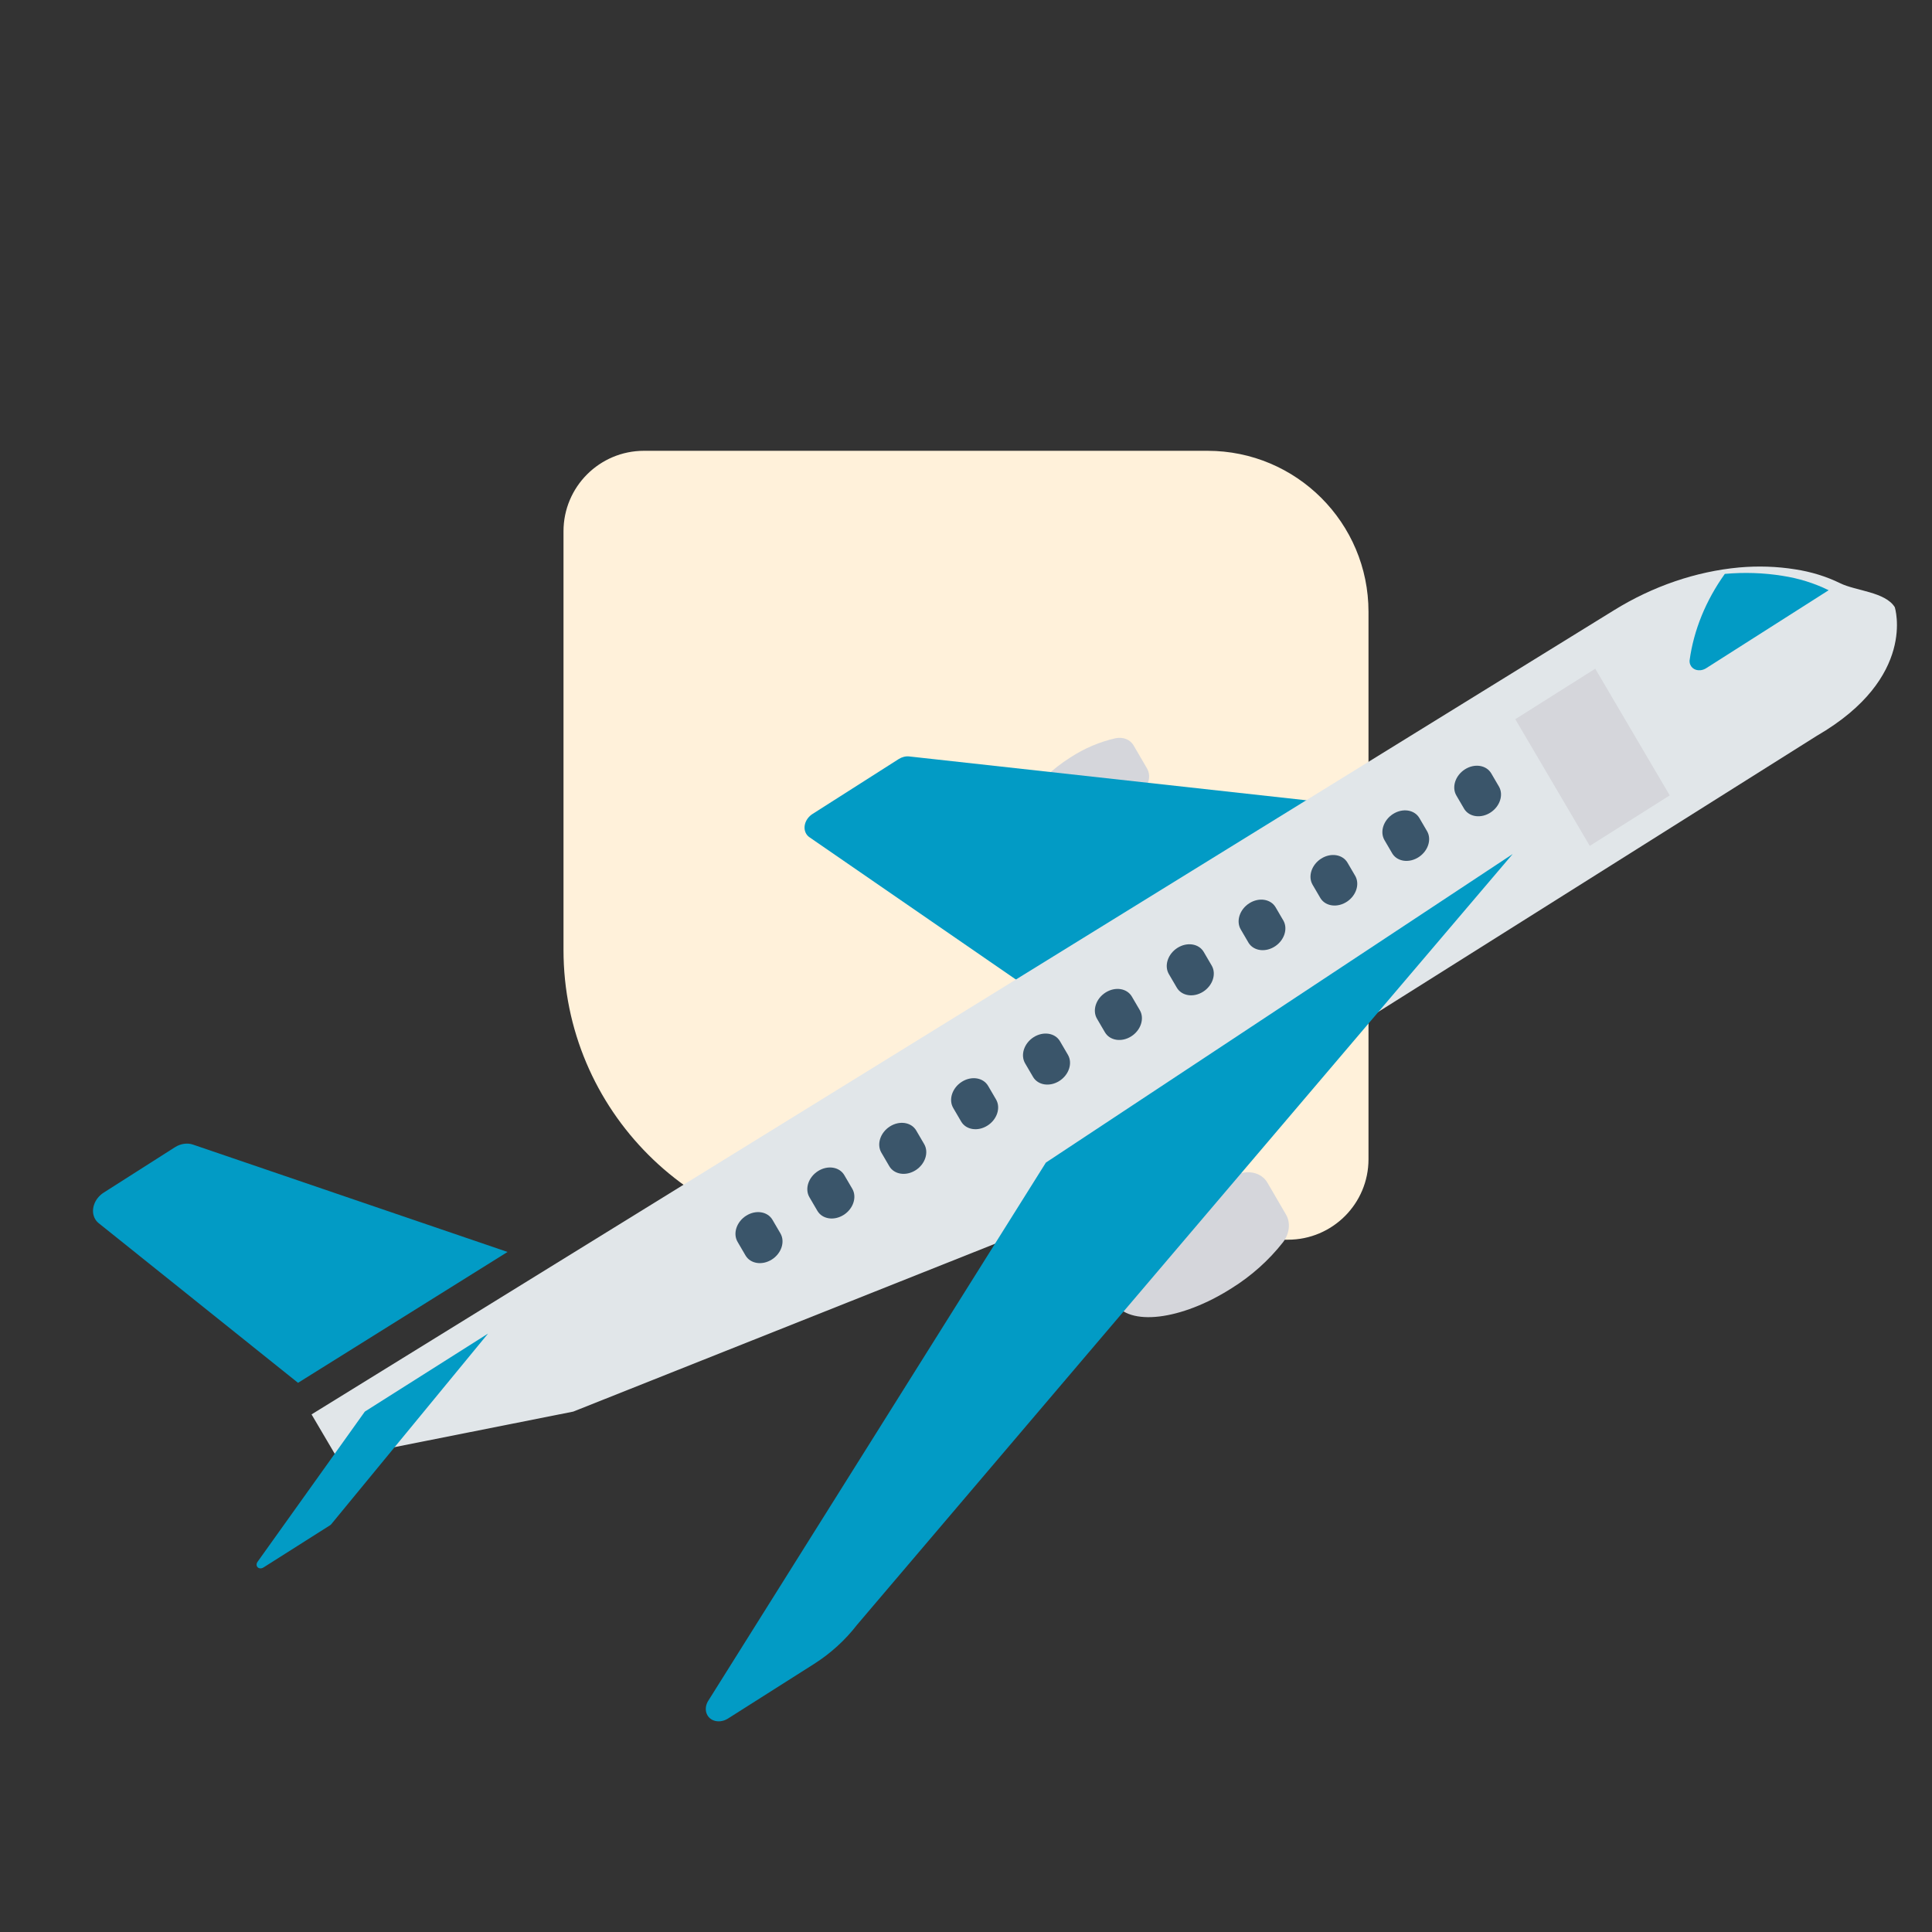 <svg width="120" height="120" viewBox="0 0 120 120" fill="none" xmlns="http://www.w3.org/2000/svg">
<rect x="0" y="0" width="120" height="120" fill="#333333" stroke="none"/>
<g clip-path="url(#clip0_2745_1438)">
<path d="M35 59C35 68.941 43.059 77 53 77L80 77C82.761 77 85 74.761 85 72L85 38C85 32.477 80.523 28 75 28L40 28C37.239 28 35 30.239 35 33L35 59Z" fill="#FFF1DA"/>
<path d="M77.174 72.847C75.816 73.151 74.493 73.715 73.287 74.502C70.147 76.504 68.319 79.36 69.206 80.883C70.093 82.405 73.358 82.015 76.499 80.014C77.721 79.254 78.806 78.284 79.688 77.162C80.098 76.62 80.171 75.944 79.876 75.439L78.724 73.462C78.431 72.955 77.823 72.715 77.174 72.847Z" fill="#D5D6DB"/>
<path d="M69.287 45.854C68.302 46.075 67.343 46.484 66.469 47.055C64.192 48.505 62.866 50.577 63.509 51.68C64.151 52.782 66.52 52.5 68.796 51.049C69.682 50.498 70.469 49.794 71.109 48.98C71.406 48.587 71.459 48.098 71.245 47.732L70.41 46.3C70.198 45.933 69.758 45.758 69.287 45.854Z" fill="#D5D6DB"/>
<path d="M56.473 46.984C56.254 46.96 56.02 47.019 55.817 47.148L50.469 50.556C50.022 50.84 49.843 51.388 50.07 51.779C50.122 51.869 50.193 51.945 50.279 52.004L63.461 61.089L81.294 49.724L56.473 46.984Z" fill="#029BC5"/>
<path d="M112.85 45.7L64.318 76.252L35.605 87.677L20.962 90.588L19.351 87.851L100.246 37.904C102.657 36.41 105.343 35.492 108.032 35.245C109.209 35.143 110.372 35.182 111.493 35.361C112.487 35.512 113.43 35.802 114.294 36.224C115.258 36.703 117.092 36.758 117.687 37.711C117.689 37.709 119.091 42.084 112.85 45.7V45.7Z" fill="#E1E6E9"/>
<path d="M64.962 72.21L43.966 105.679C43.704 106.15 43.86 106.676 44.313 106.855C44.592 106.965 44.933 106.922 45.219 106.74L50.563 103.35C51.591 102.697 52.501 101.869 53.237 100.915L93.954 53.046L64.962 72.21Z" fill="#029BC5"/>
<path d="M11.982 71.092C11.632 70.972 11.215 71.034 10.863 71.258L6.446 74.072C5.844 74.455 5.604 75.191 5.91 75.717C5.968 75.817 6.044 75.905 6.134 75.977L18.511 85.89L31.524 77.761L11.982 71.092Z" fill="#029BC5"/>
<path d="M22.66 87.677L15.998 97.006C15.9 97.14 15.923 97.308 16.049 97.382C16.14 97.435 16.264 97.425 16.365 97.358L20.493 94.742C20.525 94.721 20.554 94.696 20.578 94.667L30.312 82.832L22.66 87.677Z" fill="#029BC5"/>
<path d="M110.697 35.763C109.542 35.578 108.344 35.538 107.132 35.645C105.951 37.296 105.196 39.151 104.943 41.024C104.924 41.4 105.227 41.671 105.62 41.629C105.742 41.616 105.864 41.573 105.973 41.504L113.581 36.66C112.692 36.221 111.72 35.919 110.697 35.763Z" fill="#029BC5"/>
<path d="M94.117 44.671L99.084 41.534L103.711 49.403L98.744 52.54L94.117 44.671Z" fill="#D5D6DB"/>
<path d="M90.992 47.783C90.394 48.163 90.154 48.891 90.458 49.411L90.95 50.253C91.274 50.76 92.014 50.849 92.602 50.452C93.162 50.074 93.387 49.387 93.117 48.88L92.625 48.038C92.321 47.519 91.591 47.405 90.992 47.783V47.783Z" fill="#3A556A"/>
<path d="M86.528 50.556C85.929 50.935 85.69 51.664 85.994 52.184L86.486 53.026C86.81 53.532 87.549 53.621 88.138 53.224C88.697 52.846 88.923 52.16 88.653 51.653L88.161 50.811C87.857 50.292 87.126 50.178 86.528 50.556V50.556Z" fill="#3A556A"/>
<path d="M82.062 53.329C81.464 53.709 81.225 54.437 81.529 54.956L82.022 55.798C82.345 56.304 83.085 56.394 83.673 55.997C84.233 55.619 84.458 54.932 84.188 54.425L83.696 53.583C83.392 53.064 82.661 52.95 82.062 53.329V53.329Z" fill="#3A556A"/>
<path d="M77.597 56.102C77 56.481 76.761 57.209 77.065 57.728L77.557 58.57C77.881 59.077 78.62 59.166 79.209 58.769C79.768 58.392 79.994 57.705 79.724 57.198L79.232 56.356C78.928 55.836 78.196 55.722 77.597 56.102V56.102Z" fill="#3A556A"/>
<path d="M73.133 58.874C72.535 59.254 72.297 59.982 72.6 60.502L73.093 61.344C73.397 61.863 74.128 61.977 74.726 61.598C75.325 61.219 75.564 60.491 75.26 59.972L74.767 59.129C74.465 58.61 73.734 58.495 73.135 58.873L73.133 58.874Z" fill="#3A556A"/>
<path d="M68.669 61.647C68.071 62.026 67.832 62.755 68.136 63.274L68.629 64.117C68.933 64.636 69.664 64.75 70.262 64.371C70.86 63.992 71.099 63.263 70.796 62.744L70.303 61.902C70 61.382 69.269 61.268 68.67 61.646C68.67 61.646 68.669 61.647 68.669 61.647Z" fill="#3A556A"/>
<path d="M64.204 64.419C63.606 64.799 63.368 65.527 63.672 66.047L64.164 66.889C64.469 67.408 65.2 67.52 65.798 67.141C66.395 66.762 66.633 66.035 66.331 65.517L65.838 64.674C65.535 64.155 64.803 64.041 64.204 64.419Z" fill="#3A556A"/>
<path d="M59.74 67.192C59.142 67.572 58.903 68.3 59.207 68.819L59.7 69.662C60.004 70.18 60.736 70.293 61.333 69.913C61.93 69.535 62.168 68.808 61.866 68.289L61.374 67.447C61.07 66.927 60.339 66.813 59.74 67.192Z" fill="#3A556A"/>
<path d="M55.276 69.964C54.677 70.344 54.439 71.072 54.743 71.592L55.235 72.434C55.54 72.953 56.271 73.065 56.869 72.686C57.466 72.307 57.704 71.58 57.402 71.062L56.909 70.219C56.605 69.7 55.874 69.586 55.276 69.964Z" fill="#3A556A"/>
<path d="M50.81 72.737C50.211 73.116 49.972 73.844 50.276 74.364L50.277 74.365L50.769 75.207C51.074 75.726 51.805 75.839 52.403 75.459C53 75.08 53.238 74.354 52.936 73.835L52.443 72.993C52.14 72.473 51.409 72.359 50.81 72.737Z" fill="#3A556A"/>
<path d="M46.347 75.509C45.748 75.888 45.509 76.616 45.813 77.135L45.814 77.137L46.306 77.979C46.611 78.498 47.342 78.61 47.94 78.231C48.537 77.852 48.775 77.125 48.473 76.607L47.98 75.764C47.676 75.245 46.945 75.131 46.347 75.509Z" fill="#3A556A"/>
</g>
<defs>
<clipPath id="clip0_2745_1438">
<rect width="120" height="120" fill="white"/>
</clipPath>
</defs>
</svg>
